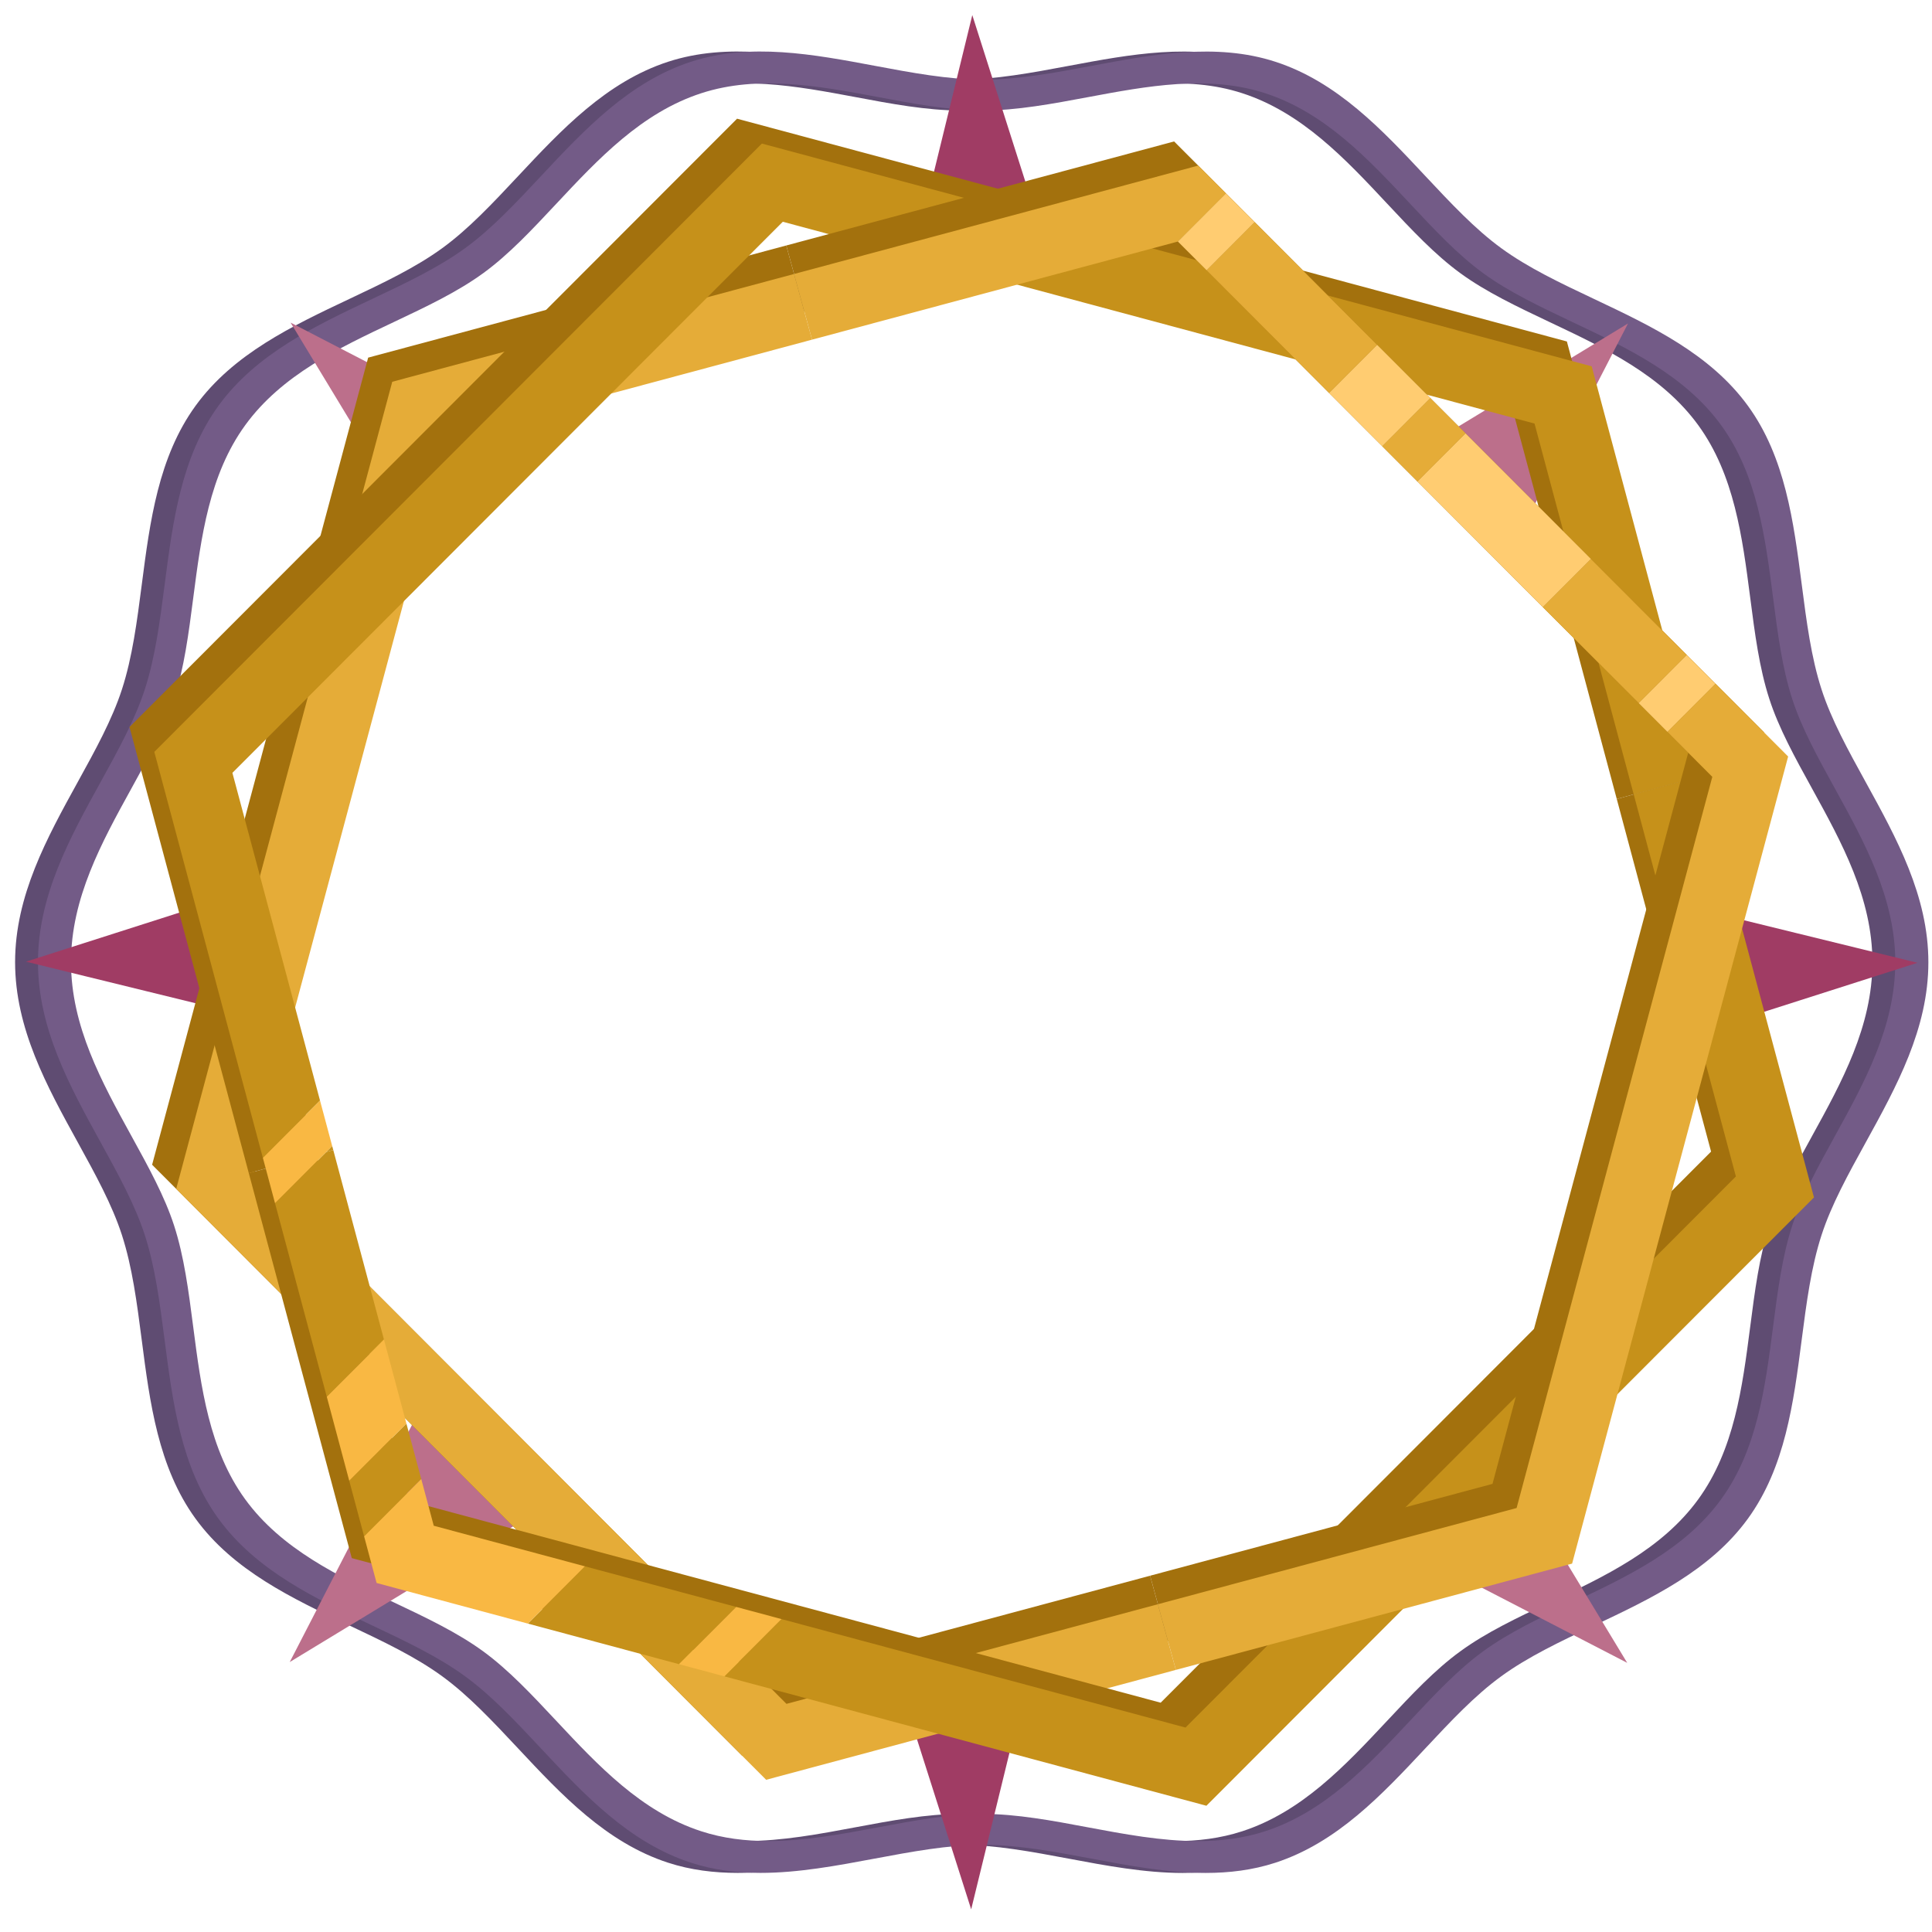 <svg width="90" height="90" viewBox="0 0 128 128" fill="none" xmlns="http://www.w3.org/2000/svg">
<path d="M122.097 51.825C120.926 49.698 119.819 47.69 119.169 45.682C118.479 43.553 118.174 41.201 117.853 38.711C117.317 34.572 116.763 30.292 114.291 26.889C111.793 23.451 107.886 21.602 104.107 19.813C101.855 18.748 99.728 17.741 97.948 16.443C96.201 15.171 94.611 13.469 92.927 11.672C90.053 8.6 87.082 5.424 82.984 4.092C79.063 2.816 74.86 3.603 70.803 4.364C68.407 4.813 65.929 5.277 63.628 5.276C61.327 5.276 58.85 4.812 56.454 4.362C52.393 3.6 48.195 2.813 44.273 4.088C40.175 5.42 37.203 8.595 34.328 11.666C32.644 13.464 31.053 15.165 29.307 16.436C27.527 17.733 25.399 18.74 23.147 19.805C19.368 21.592 15.46 23.441 12.961 26.878C10.488 30.281 9.933 34.56 9.397 38.699C9.075 41.189 8.77 43.542 8.08 45.67C7.429 47.677 6.322 49.686 5.15 51.812C3.11 55.515 1 59.345 1 63.743C1 68.142 3.109 71.972 5.148 75.675C6.319 77.802 7.425 79.811 8.076 81.819C8.765 83.947 9.07 86.3 9.392 88.79C9.927 92.928 10.481 97.208 12.953 100.612C15.452 104.05 19.358 105.899 23.138 107.687C25.39 108.752 27.517 109.759 29.296 111.057C31.044 112.33 32.633 114.031 34.318 115.828C37.191 118.9 40.163 122.076 44.26 123.408C45.765 123.898 47.31 124.084 48.873 124.084C51.383 124.084 53.939 123.605 56.441 123.136C58.838 122.687 61.315 122.224 63.616 122.224C65.917 122.224 68.395 122.688 70.791 123.138C73.293 123.608 75.848 124.087 78.359 124.087C79.922 124.087 81.467 123.902 82.971 123.413C87.069 122.081 90.041 118.905 92.916 115.834C94.6 114.036 96.191 112.335 97.938 111.064C99.717 109.767 101.845 108.761 104.097 107.696C107.876 105.908 111.785 104.06 114.283 100.622C116.756 97.22 117.311 92.94 117.847 88.801C118.17 86.311 118.475 83.959 119.165 81.831C119.817 79.823 120.922 77.814 122.094 75.688C124.135 71.985 126.244 68.156 126.244 63.757C126.244 59.358 124.136 55.529 122.097 51.825ZM120.05 75.272C118.919 77.323 117.852 79.262 117.223 81.199C116.557 83.253 116.262 85.523 115.952 87.926C115.434 91.92 114.903 96.05 112.512 99.334C110.1 102.652 106.329 104.435 102.683 106.158C100.508 107.186 98.456 108.157 96.743 109.409C95.056 110.634 93.522 112.277 91.897 114.013C89.122 116.976 86.253 120.041 82.299 121.326C80.848 121.798 79.356 121.977 77.844 121.977C75.422 121.977 72.952 121.514 70.541 121.061C68.229 120.624 65.838 120.179 63.617 120.178C61.396 120.177 59.005 120.626 56.693 121.059C54.278 121.512 51.812 121.974 49.39 121.973C47.881 121.973 46.391 121.799 44.934 121.322C40.981 120.036 38.113 116.971 35.339 114.007C33.714 112.271 32.179 110.631 30.494 109.402C28.777 108.15 26.724 107.178 24.554 106.15C20.907 104.424 17.136 102.64 14.726 99.326C12.34 96.041 11.805 91.911 11.289 87.916C10.978 85.514 10.685 83.244 10.019 81.189C9.386 79.249 8.322 77.311 7.192 75.259C5.224 71.684 3.189 67.988 3.189 63.743C3.189 59.499 5.226 55.803 7.195 52.23C8.325 50.178 9.393 48.24 10.021 46.302C10.687 44.248 10.982 41.978 11.293 39.575C11.811 35.581 12.345 31.451 14.733 28.167C17.144 24.85 20.915 23.066 24.561 21.343C26.736 20.315 28.789 19.344 30.506 18.093C32.192 16.868 33.727 15.224 35.353 13.488C38.127 10.525 40.995 7.46 44.949 6.175C48.734 4.945 52.786 5.705 56.704 6.437C59.017 6.875 61.408 7.32 63.628 7.32C65.849 7.32 68.24 6.872 70.552 6.439C74.471 5.705 78.523 4.946 82.307 6.177C86.261 7.463 89.129 10.527 91.903 13.492C93.528 15.228 95.063 16.868 96.748 18.097C98.465 19.349 100.518 20.32 102.688 21.349C106.334 23.074 110.106 24.859 112.516 28.173C114.902 31.457 115.436 35.587 115.954 39.582C116.264 41.984 116.557 44.255 117.224 46.309C117.851 48.247 118.918 50.185 120.049 52.237C122.017 55.812 124.053 59.507 124.052 63.752C124.051 67.997 122.019 71.697 120.05 75.271V75.272Z" fill="#5F4C72"/>
<path d="M123.612 51.825C122.441 49.698 121.335 47.69 120.684 45.682C119.994 43.553 119.69 41.201 119.368 38.711C118.833 34.572 118.279 30.292 115.806 26.889C113.308 23.451 109.401 21.602 105.622 19.813C103.37 18.748 101.242 17.741 99.463 16.443C97.716 15.171 96.127 13.469 94.442 11.672C91.568 8.6 88.597 5.424 84.499 4.092C80.579 2.816 76.375 3.603 72.319 4.364C69.926 4.813 67.445 5.277 65.144 5.276C62.843 5.276 60.365 4.812 57.969 4.362C53.909 3.6 49.71 2.813 45.789 4.088C41.691 5.42 38.718 8.595 35.844 11.666C34.16 13.464 32.569 15.165 30.823 16.436C29.042 17.733 26.915 18.74 24.662 19.805C20.883 21.592 16.974 23.441 14.477 26.878C12.004 30.281 11.449 34.56 10.913 38.699C10.59 41.189 10.285 43.542 9.595 45.67C8.944 47.677 7.838 49.686 6.666 51.812C4.625 55.515 2.516 59.345 2.516 63.743C2.516 68.142 4.624 71.972 6.663 75.675C7.834 77.802 8.94 79.811 9.591 81.819C10.281 83.947 10.585 86.3 10.907 88.79C11.443 92.928 11.997 97.208 14.469 100.612C16.967 104.05 20.874 105.899 24.653 107.687C26.905 108.752 29.032 109.759 30.812 111.057C32.559 112.33 34.149 114.031 35.833 115.828C38.707 118.9 41.679 122.076 45.776 123.408C47.281 123.898 48.825 124.084 50.388 124.084C52.898 124.084 55.455 123.605 57.957 123.136C60.353 122.687 62.831 122.224 65.132 122.224C67.433 122.224 69.91 122.688 72.306 123.138C74.808 123.608 77.364 124.087 79.874 124.087C81.437 124.087 82.983 123.902 84.487 123.413C88.584 122.081 91.557 118.905 94.432 115.834C96.115 114.036 97.706 112.335 99.453 111.064C101.233 109.767 103.361 108.761 105.613 107.696C109.392 105.908 113.3 104.06 115.798 100.622C118.272 97.22 118.827 92.94 119.362 88.801C119.685 86.311 119.99 83.959 120.681 81.831C121.331 79.823 122.438 77.814 123.61 75.688C125.649 71.985 127.759 68.156 127.76 63.757C127.761 59.358 125.651 55.529 123.612 51.825ZM121.565 75.272C120.435 77.323 119.367 79.262 118.739 81.199C118.072 83.253 117.778 85.523 117.467 87.926C116.949 91.92 116.418 96.05 114.027 99.334C111.616 102.652 107.845 104.435 104.198 106.158C102.024 107.186 99.971 108.157 98.257 109.409C96.571 110.634 95.036 112.277 93.411 114.013C90.637 116.976 87.768 120.041 83.814 121.326C82.362 121.798 80.87 121.977 79.359 121.977C76.936 121.977 74.467 121.514 72.055 121.061C69.743 120.624 67.352 120.179 65.132 120.178C62.911 120.177 60.52 120.626 58.208 121.059C55.793 121.512 53.326 121.974 50.904 121.973C49.396 121.973 47.905 121.799 46.448 121.322C42.495 120.036 39.627 116.971 36.853 114.007C35.228 112.271 33.693 110.631 32.008 109.402C30.291 108.15 28.238 107.178 26.068 106.15C22.42 104.424 18.65 102.64 16.24 99.326C13.853 96.041 13.319 91.911 12.802 87.916C12.491 85.514 12.198 83.244 11.532 81.189C10.904 79.252 9.836 77.314 8.707 75.261C6.739 71.684 4.704 67.988 4.705 63.743C4.706 59.499 6.741 55.803 8.71 52.23C9.841 50.178 10.908 48.24 11.536 46.302C12.203 44.248 12.497 41.978 12.808 39.575C13.326 35.581 13.861 31.451 16.248 28.167C18.66 24.85 22.43 23.066 26.077 21.343C28.252 20.315 30.305 19.344 32.022 18.093C33.707 16.868 35.243 15.224 36.868 13.488C39.642 10.525 42.51 7.46 46.465 6.175C50.249 4.945 54.301 5.705 58.22 6.437C60.532 6.875 62.923 7.32 65.144 7.32C67.365 7.32 69.756 6.872 72.067 6.439C75.986 5.705 80.039 4.946 83.823 6.177C87.777 7.463 90.645 10.527 93.418 13.492C95.043 15.228 96.577 16.868 98.263 18.097C99.98 19.349 102.034 20.32 104.204 21.349C107.85 23.074 111.621 24.859 114.032 28.173C116.417 31.457 116.952 35.587 117.468 39.582C117.779 41.984 118.073 44.255 118.739 46.309C119.367 48.247 120.434 50.185 121.565 52.237C123.533 55.812 125.567 59.507 125.567 63.752C125.567 67.997 123.535 71.697 121.565 75.271V75.272Z" fill="#735B87"/>
<path d="M17.541 58.654L1.722 63.713L17.422 67.562C17.322 66.304 17.271 65.032 17.269 63.748C17.269 62.046 17.36 60.346 17.541 58.654Z" fill="#A03C64"/>
<path d="M59.295 110.658L64.343 126.5L68.187 110.778C66.93 110.878 65.661 110.93 64.378 110.931C62.68 110.93 60.983 110.839 59.295 110.658Z" fill="#A03C64"/>
<path d="M111.219 68.843L127.038 63.787L111.338 59.938C111.439 61.196 111.49 62.468 111.49 63.752C111.49 65.453 111.4 67.152 111.219 68.843Z" fill="#A03C64"/>
<path d="M69.465 16.842L64.417 1L60.573 16.722C61.83 16.622 63.1 16.571 64.382 16.57C66.08 16.57 67.777 16.661 69.465 16.842Z" fill="#A03C64"/>
<path d="M33.054 28.511L19.252 21.374L27.295 34.655C29.029 32.44 30.957 30.384 33.054 28.511Z" fill="#BC6F8B"/>
<path d="M27.782 93.46L19.196 110.115L34.92 100.567C32.295 98.459 29.902 96.076 27.782 93.46Z" fill="#BC6F8B"/>
<path d="M91.982 101.987L107.807 110.168L99.045 95.698C96.906 98.025 94.54 100.132 91.982 101.987Z" fill="#BC6F8B"/>
<path d="M101.21 34.333L107.86 21.431L95.903 28.693C97.822 30.425 99.597 32.311 101.21 34.333Z" fill="#BC6F8B"/>
<path d="M50.509 111.286L15.102 75.82L28.068 27.378L53.283 20.614L52.093 16.263L24.391 23.694L10.078 77.167L49.163 116.317L77.387 108.746L76.197 104.396L50.509 111.286Z" fill="#A3710D"/>
<path d="M52.106 112.885L16.698 77.418L29.665 28.977L53.8 22.503L52.61 18.152L25.988 25.293L11.674 78.766L50.759 117.916L77.904 110.635L76.714 106.284L52.106 112.885Z" fill="#E5AC38"/>
<path d="M111.589 51.712L107.115 52.936L113.363 76.297L76.898 112.808L27.093 99.438L20.959 76.5L16.484 77.724L23.306 103.229L78.284 117.989L118.536 77.687L111.589 51.712Z" fill="#A3710D"/>
<path d="M13.753 49.556L50.218 13.045L100.023 26.416L107.115 52.936L111.589 51.712L103.81 22.623L48.832 7.864L8.58 48.167L16.484 77.724L20.959 76.5L13.753 49.556Z" fill="#A3710D"/>
<path d="M26.925 94.311L23.138 98.102L24.123 101.785L27.91 97.992L26.925 94.311Z" fill="#C6911A"/>
<path d="M22.081 76.194L21.611 76.322L18.221 79.717L21.651 92.539L25.438 88.747L22.081 76.194Z" fill="#C6911A"/>
<path d="M120.18 79.333L112.711 51.406L108.237 52.629L115.007 77.944L78.542 114.455L51.777 107.269L47.991 111.062L79.928 119.636L120.18 79.333Z" fill="#C6911A"/>
<path d="M38.756 103.774L34.97 107.567L44.988 110.256L48.775 106.464L38.756 103.774Z" fill="#C6911A"/>
<path d="M15.397 51.203L51.862 14.692L101.667 28.063L108.237 52.629L112.711 51.406L105.454 24.271L50.476 9.512L10.224 49.815L17.416 76.709L21.203 72.917L15.397 51.203Z" fill="#C6911A"/>
<path d="M21.611 76.322L22.081 76.194L22.008 75.924L21.611 76.322Z" fill="#C6911A"/>
<path d="M25.438 88.747L21.651 92.539L23.138 98.103L26.925 94.311L25.438 88.747Z" fill="#F9B843"/>
<path d="M28.737 101.084L27.91 97.992L24.123 101.785L24.95 104.877L34.97 107.567L38.756 103.774L28.737 101.084Z" fill="#F9B843"/>
<path d="M48.775 106.463L44.988 110.256L47.991 111.062L51.777 107.269L48.775 106.463Z" fill="#F9B843"/>
<path d="M21.203 72.916L17.416 76.709L17.606 77.417L18.221 79.717L21.611 76.322L22.008 75.924L21.203 72.916Z" fill="#F9B843"/>
<path d="M116.873 48.52L77.788 9.371L52.093 16.263L53.283 20.614L76.441 14.402L111.849 49.869L98.882 98.31L76.197 104.395L77.387 108.746L102.56 101.994L116.873 48.52Z" fill="#A3710D"/>
<path d="M83.124 14.718L79.939 17.907L88.055 26.035L91.24 22.846L83.124 14.718Z" fill="#E5AC38"/>
<path d="M79.384 10.97L52.61 18.152L53.8 22.503L78.035 16.003L81.221 12.81L79.384 10.97Z" fill="#E5AC38"/>
<path d="M105.402 37.032L102.217 40.222L108.568 46.582L111.753 43.393L105.402 37.032Z" fill="#E5AC38"/>
<path d="M94.762 26.373L91.577 29.563L93.908 31.897L97.093 28.707L94.762 26.373Z" fill="#E5AC38"/>
<path d="M110.472 48.489L113.445 51.468L100.479 99.91L76.714 106.284L77.904 110.635L104.156 103.593L118.469 50.121L113.656 45.299L110.472 48.489Z" fill="#E5AC38"/>
<path d="M91.241 22.846L88.056 26.036L91.578 29.563L94.763 26.373L91.241 22.846Z" fill="#FFCC71"/>
<path d="M97.093 28.709L93.908 31.898L102.218 40.221L105.403 37.031L97.093 28.709Z" fill="#FFCC71"/>
<path d="M111.752 43.392L108.567 46.582L110.471 48.489L113.656 45.299L111.752 43.392Z" fill="#FFCC71"/>
<path d="M81.221 12.81L78.035 16.003L78.038 16.002L79.941 17.907L83.125 14.717L81.221 12.81Z" fill="#FFCC71"/>
</svg>
